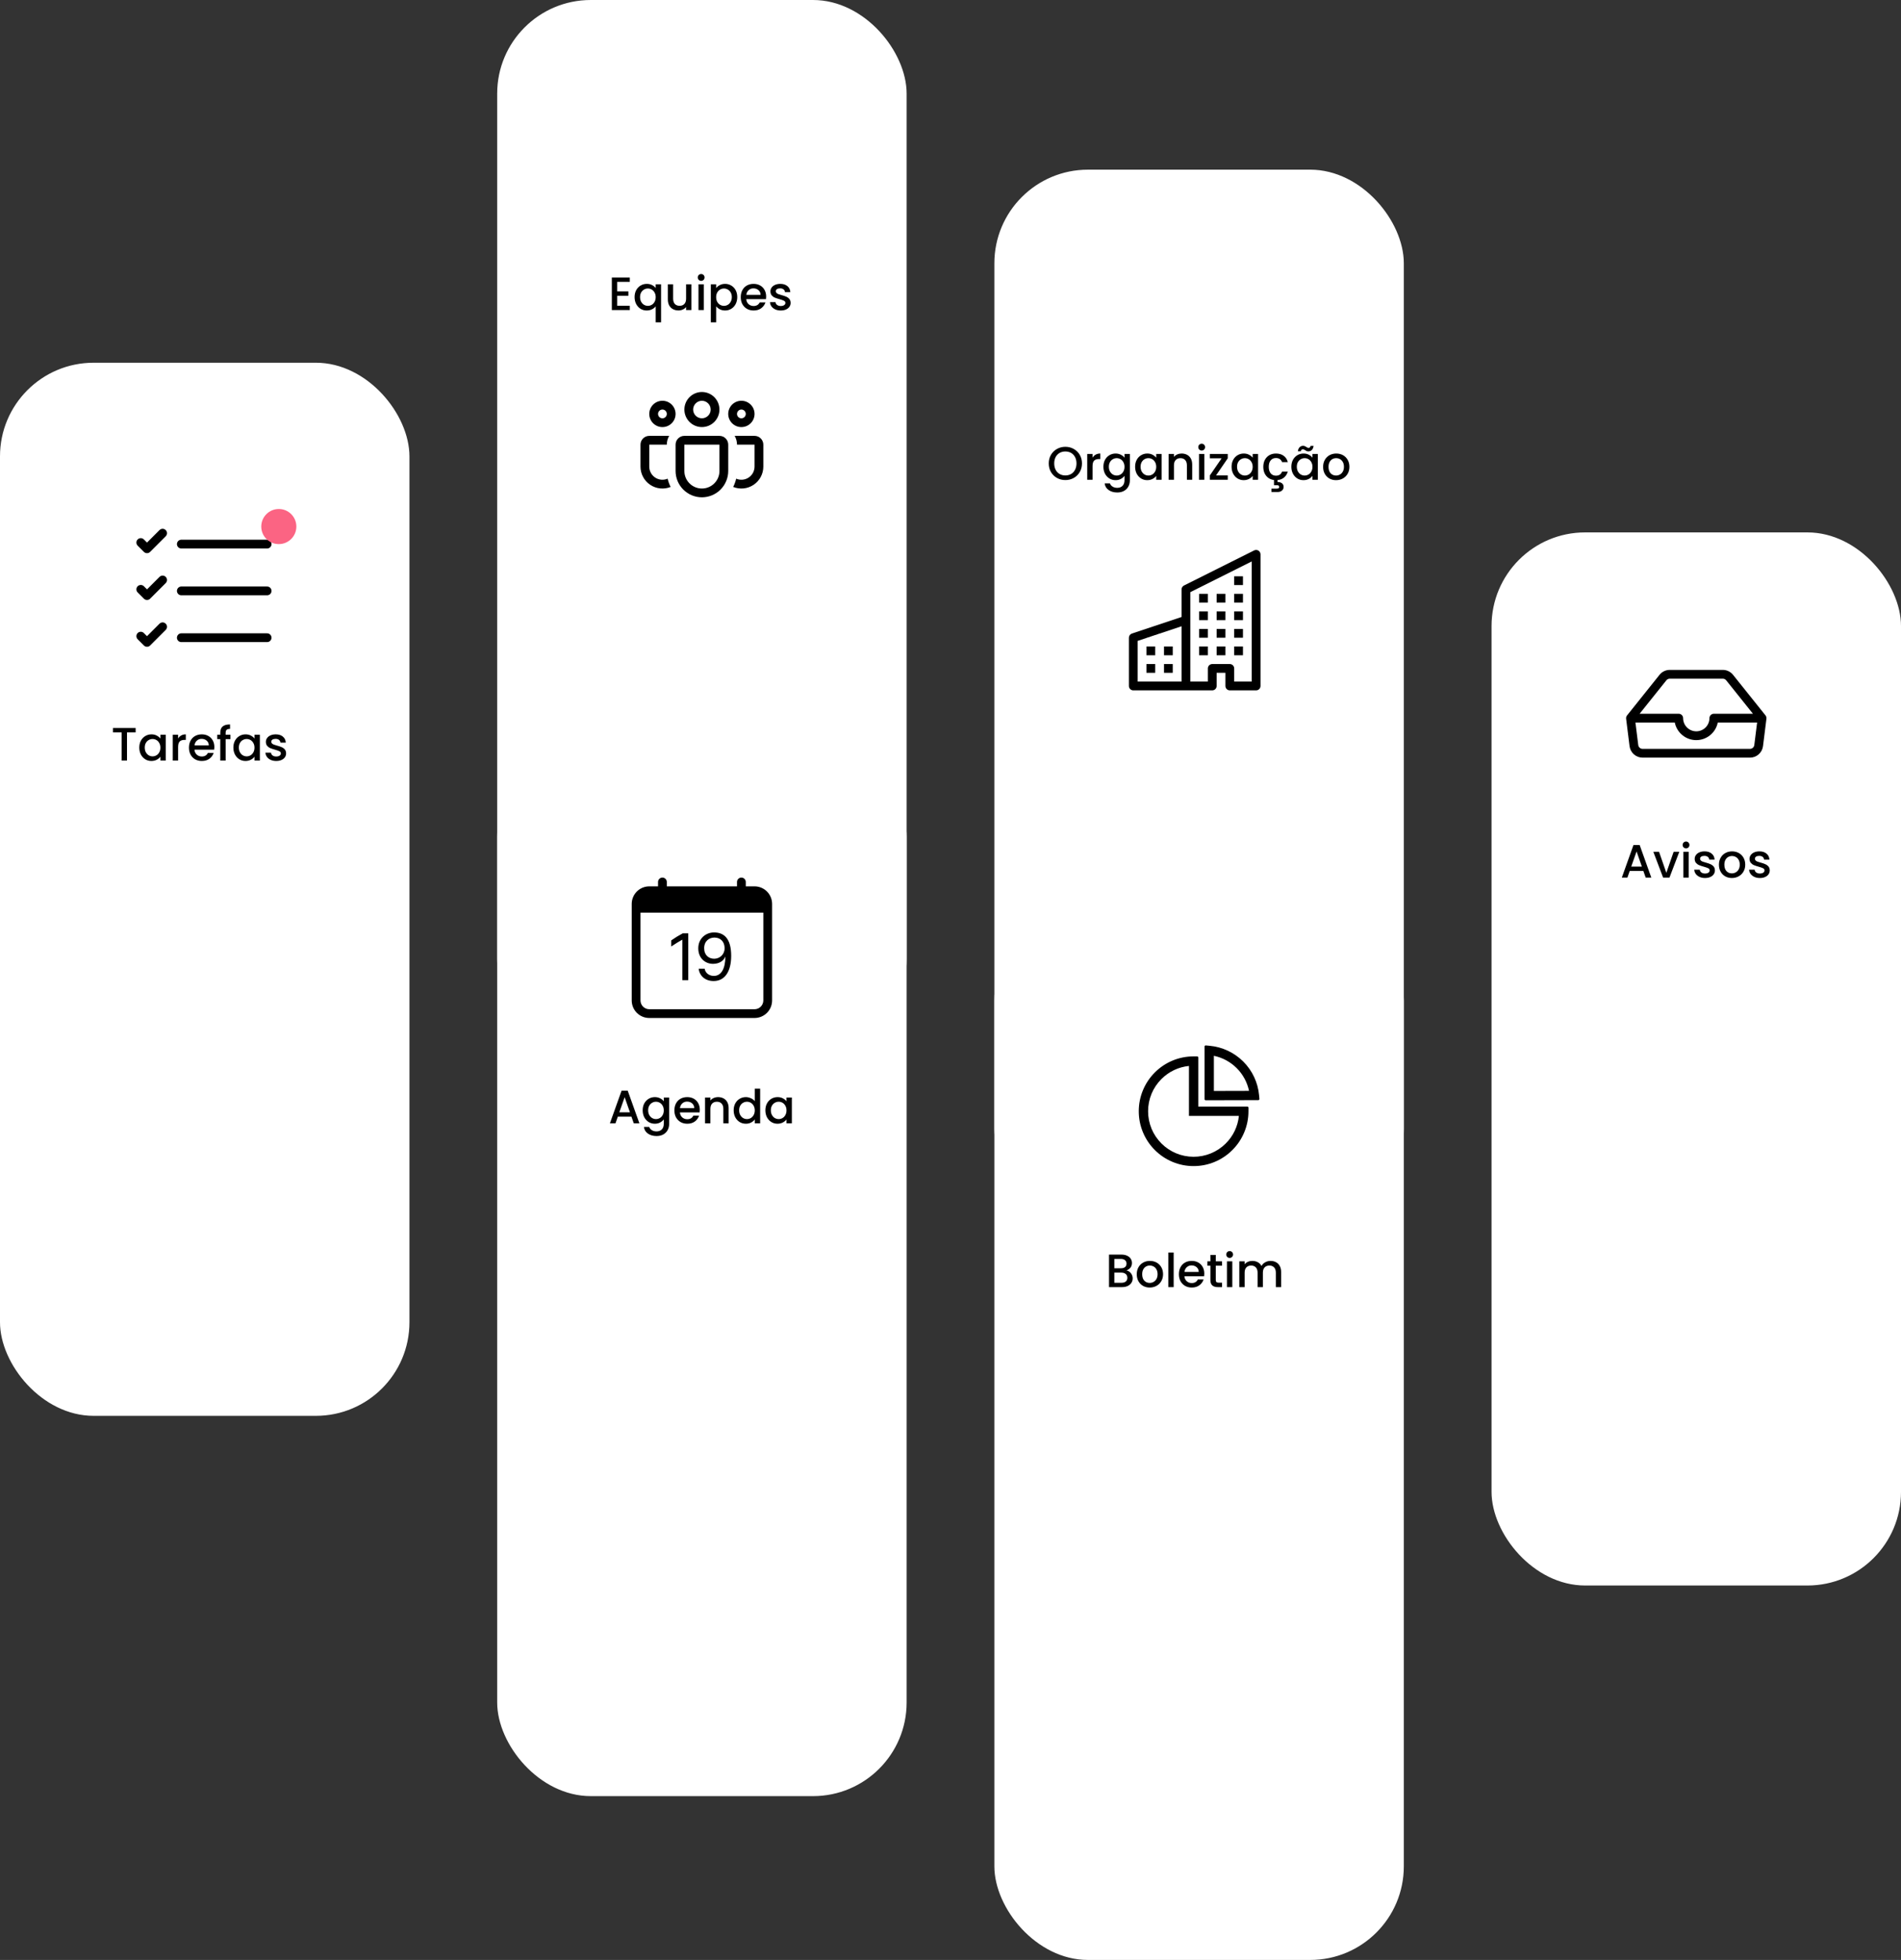 <svg width="325" height="335" viewBox="0 0 325 335" fill="none" xmlns="http://www.w3.org/2000/svg">
<rect x="0" y="0" width="325" height="335" fill="#333333" stroke="none"/>
<g id="Group 1">
<rect id="Rectangle 1" y="62" width="70" height="180" rx="16" fill="white"/>
<rect id="Rectangle 2" x="85" width="70" height="180" rx="16" fill="white"/>
<rect id="Rectangle 3" x="85" y="127" width="70" height="180" rx="16" fill="white"/>
<rect id="Rectangle 4" x="170" y="29" width="70" height="180" rx="16" fill="white"/>
<g id="bi:building">
<g id="Group">
<path id="Vector" fill-rule="evenodd" clip-rule="evenodd" d="M215.144 94.112C215.253 94.18 215.343 94.273 215.405 94.385C215.467 94.497 215.5 94.622 215.5 94.75V117.25C215.5 117.449 215.421 117.64 215.28 117.78C215.14 117.921 214.949 118 214.75 118H210.25C210.051 118 209.86 117.921 209.72 117.78C209.579 117.64 209.5 117.449 209.5 117.25V115H208V117.25C208 117.449 207.921 117.64 207.78 117.78C207.64 117.921 207.449 118 207.25 118H193.75C193.551 118 193.36 117.921 193.22 117.78C193.079 117.64 193 117.449 193 117.25V109C193 108.843 193.05 108.689 193.142 108.562C193.234 108.434 193.364 108.339 193.513 108.289L202 105.46V100.75C202 100.611 202.039 100.474 202.112 100.356C202.185 100.238 202.29 100.142 202.414 100.079L214.414 94.079C214.528 94.022 214.656 93.995 214.784 94.001C214.911 94.007 215.036 94.045 215.144 94.112V94.112ZM202 107.041L194.5 109.54V116.5H202V107.041ZM203.5 116.5H206.5V114.25C206.5 114.051 206.579 113.86 206.72 113.72C206.86 113.579 207.051 113.5 207.25 113.5H210.25C210.449 113.5 210.64 113.579 210.78 113.72C210.921 113.86 211 114.051 211 114.25V116.5H214V95.963L203.5 101.213V116.5Z" fill="black"/>
<path id="Vector_2" d="M196 110.5H197.5V112H196V110.5ZM199 110.5H200.5V112H199V110.5ZM196 113.5H197.5V115H196V113.5ZM199 113.5H200.5V115H199V113.5ZM205 107.5H206.5V109H205V107.5ZM208 107.5H209.5V109H208V107.5ZM205 110.5H206.5V112H205V110.5ZM208 110.5H209.5V112H208V110.5ZM211 107.5H212.5V109H211V107.5ZM211 110.5H212.5V112H211V110.5ZM205 104.5H206.5V106H205V104.5ZM208 104.5H209.5V106H208V104.5ZM211 104.5H212.5V106H211V104.5ZM205 101.5H206.5V103H205V101.5ZM208 101.5H209.5V103H208V101.5ZM211 101.5H212.5V103H211V101.5ZM211 98.5H212.5V100H211V98.5Z" fill="black"/>
</g>
</g>
<rect id="Rectangle 6" x="255" y="91" width="70" height="180" rx="16" fill="white"/>
<g id="bi:inbox">
<path id="Vector_3" d="M285.47 116C285.358 116 285.247 116.026 285.146 116.074C285.044 116.123 284.955 116.194 284.885 116.282L280.31 122H287C287.199 122 287.39 122.079 287.53 122.22C287.671 122.36 287.75 122.551 287.75 122.75C287.75 123.347 287.987 123.919 288.409 124.341C288.831 124.763 289.403 125 290 125C290.597 125 291.169 124.763 291.591 124.341C292.013 123.919 292.25 123.347 292.25 122.75C292.25 122.551 292.329 122.36 292.47 122.22C292.61 122.079 292.801 122 293 122H299.69L295.115 116.282C295.045 116.194 294.956 116.123 294.855 116.074C294.754 116.026 294.643 116 294.53 116H285.47ZM300.401 123.5H293.675C293.503 124.348 293.043 125.11 292.373 125.657C291.704 126.205 290.865 126.504 290 126.504C289.135 126.504 288.297 126.205 287.627 125.657C286.957 125.11 286.497 124.348 286.325 123.5H279.599L280.079 127.343C280.102 127.525 280.19 127.692 280.327 127.813C280.465 127.934 280.642 128 280.825 128H299.176C299.358 128 299.535 127.933 299.672 127.812C299.809 127.691 299.897 127.524 299.92 127.343L300.4 123.5H300.401ZM283.714 115.345C283.925 115.081 284.192 114.868 284.496 114.722C284.801 114.576 285.134 114.5 285.472 114.5H294.529C294.866 114.5 295.2 114.576 295.504 114.722C295.808 114.868 296.076 115.081 296.287 115.345L301.837 122.282C301.899 122.36 301.945 122.45 301.972 122.547C301.999 122.643 302.007 122.744 301.994 122.843L301.409 127.529C301.341 128.073 301.077 128.574 300.665 128.937C300.254 129.3 299.724 129.5 299.176 129.5H280.825C280.276 129.5 279.746 129.3 279.335 128.937C278.924 128.574 278.659 128.073 278.591 127.529L278.006 122.843C277.994 122.744 278.002 122.643 278.029 122.546C278.056 122.45 278.103 122.36 278.165 122.282L283.715 115.345H283.714Z" fill="black"/>
</g>
<rect id="Rectangle 5" x="170" y="155" width="70" height="180" rx="16" fill="white"/>
<path id="Boletim" d="M192.576 217.144C192.875 217.197 193.128 217.355 193.336 217.616C193.544 217.877 193.648 218.173 193.648 218.504C193.648 218.787 193.573 219.043 193.424 219.272C193.28 219.496 193.069 219.675 192.792 219.808C192.515 219.936 192.192 220 191.824 220H189.6V214.44H191.72C192.099 214.44 192.424 214.504 192.696 214.632C192.968 214.76 193.173 214.933 193.312 215.152C193.451 215.365 193.52 215.605 193.52 215.872C193.52 216.192 193.435 216.459 193.264 216.672C193.093 216.885 192.864 217.043 192.576 217.144ZM190.512 216.776H191.64C191.939 216.776 192.171 216.709 192.336 216.576C192.507 216.437 192.592 216.24 192.592 215.984C192.592 215.733 192.507 215.539 192.336 215.4C192.171 215.256 191.939 215.184 191.64 215.184H190.512V216.776ZM191.744 219.256C192.053 219.256 192.296 219.181 192.472 219.032C192.648 218.883 192.736 218.675 192.736 218.408C192.736 218.136 192.643 217.92 192.456 217.76C192.269 217.6 192.021 217.52 191.712 217.52H190.512V219.256H191.744ZM196.551 220.072C196.135 220.072 195.759 219.979 195.423 219.792C195.087 219.6 194.823 219.333 194.631 218.992C194.439 218.645 194.343 218.245 194.343 217.792C194.343 217.344 194.442 216.947 194.639 216.6C194.836 216.253 195.106 215.987 195.447 215.8C195.788 215.613 196.17 215.52 196.591 215.52C197.012 215.52 197.394 215.613 197.735 215.8C198.076 215.987 198.346 216.253 198.543 216.6C198.74 216.947 198.839 217.344 198.839 217.792C198.839 218.24 198.738 218.637 198.535 218.984C198.332 219.331 198.055 219.6 197.703 219.792C197.356 219.979 196.972 220.072 196.551 220.072ZM196.551 219.28C196.786 219.28 197.004 219.224 197.207 219.112C197.415 219 197.583 218.832 197.711 218.608C197.839 218.384 197.903 218.112 197.903 217.792C197.903 217.472 197.842 217.203 197.719 216.984C197.596 216.76 197.434 216.592 197.231 216.48C197.028 216.368 196.81 216.312 196.575 216.312C196.34 216.312 196.122 216.368 195.919 216.48C195.722 216.592 195.564 216.76 195.447 216.984C195.33 217.203 195.271 217.472 195.271 217.792C195.271 218.267 195.391 218.635 195.631 218.896C195.876 219.152 196.183 219.28 196.551 219.28ZM200.653 214.08V220H199.741V214.08H200.653ZM205.89 217.688C205.89 217.853 205.879 218.003 205.858 218.136H202.49C202.517 218.488 202.647 218.771 202.882 218.984C203.117 219.197 203.405 219.304 203.746 219.304C204.237 219.304 204.583 219.099 204.786 218.688H205.77C205.637 219.093 205.394 219.427 205.042 219.688C204.695 219.944 204.263 220.072 203.746 220.072C203.325 220.072 202.946 219.979 202.61 219.792C202.279 219.6 202.018 219.333 201.826 218.992C201.639 218.645 201.546 218.245 201.546 217.792C201.546 217.339 201.637 216.941 201.818 216.6C202.005 216.253 202.263 215.987 202.594 215.8C202.93 215.613 203.314 215.52 203.746 215.52C204.162 215.52 204.533 215.611 204.858 215.792C205.183 215.973 205.437 216.229 205.618 216.56C205.799 216.885 205.89 217.261 205.89 217.688ZM204.938 217.4C204.933 217.064 204.813 216.795 204.578 216.592C204.343 216.389 204.053 216.288 203.706 216.288C203.391 216.288 203.122 216.389 202.898 216.592C202.674 216.789 202.541 217.059 202.498 217.4H204.938ZM207.852 216.336V218.776C207.852 218.941 207.889 219.061 207.964 219.136C208.044 219.205 208.177 219.24 208.364 219.24H208.924V220H208.204C207.793 220 207.478 219.904 207.26 219.712C207.041 219.52 206.932 219.208 206.932 218.776V216.336H206.412V215.592H206.932V214.496H207.852V215.592H208.924V216.336H207.852ZM210.228 215.008C210.063 215.008 209.924 214.952 209.812 214.84C209.7 214.728 209.644 214.589 209.644 214.424C209.644 214.259 209.7 214.12 209.812 214.008C209.924 213.896 210.063 213.84 210.228 213.84C210.388 213.84 210.524 213.896 210.636 214.008C210.748 214.12 210.804 214.259 210.804 214.424C210.804 214.589 210.748 214.728 210.636 214.84C210.524 214.952 210.388 215.008 210.228 215.008ZM210.676 215.592V220H209.764V215.592H210.676ZM217.209 215.52C217.556 215.52 217.865 215.592 218.137 215.736C218.415 215.88 218.631 216.093 218.785 216.376C218.945 216.659 219.025 217 219.025 217.4V220H218.121V217.536C218.121 217.141 218.023 216.84 217.825 216.632C217.628 216.419 217.359 216.312 217.017 216.312C216.676 216.312 216.404 216.419 216.201 216.632C216.004 216.84 215.905 217.141 215.905 217.536V220H215.001V217.536C215.001 217.141 214.903 216.84 214.705 216.632C214.508 216.419 214.239 216.312 213.897 216.312C213.556 216.312 213.284 216.419 213.081 216.632C212.884 216.84 212.785 217.141 212.785 217.536V220H211.873V215.592H212.785V216.096C212.935 215.915 213.124 215.773 213.353 215.672C213.583 215.571 213.828 215.52 214.089 215.52C214.441 215.52 214.756 215.595 215.033 215.744C215.311 215.893 215.524 216.109 215.673 216.392C215.807 216.125 216.015 215.915 216.297 215.76C216.58 215.6 216.884 215.52 217.209 215.52Z" fill="black"/>
<g id="ant-design:pie-chart-outlined">
<path id="Vector_4" d="M213.25 189.141H204.859V180.75C204.859 180.647 204.775 180.562 204.672 180.562H204.063C202.831 180.56 201.612 180.802 200.474 181.273C199.337 181.744 198.304 182.435 197.434 183.307C196.578 184.161 195.896 185.172 195.426 186.286C194.936 187.441 194.685 188.683 194.688 189.937C194.685 191.169 194.927 192.388 195.398 193.526C195.869 194.663 196.56 195.696 197.432 196.566C198.292 197.426 199.295 198.103 200.411 198.574C201.566 199.064 202.808 199.315 204.063 199.312C205.294 199.314 206.513 199.073 207.651 198.602C208.788 198.131 209.821 197.44 210.691 196.568C211.551 195.708 212.228 194.705 212.699 193.589C213.189 192.434 213.44 191.192 213.438 189.937V189.328C213.438 189.225 213.353 189.141 213.25 189.141ZM209.54 195.464C208.814 196.184 207.953 196.754 207.007 197.141C206.061 197.528 205.047 197.724 204.025 197.719C201.96 197.709 200.02 196.901 198.559 195.441C197.09 193.971 196.281 192.016 196.281 189.937C196.281 187.859 197.09 185.904 198.559 184.434C199.839 183.155 201.487 182.374 203.266 182.196V190.734H211.804C211.623 192.523 210.836 194.18 209.54 195.464V195.464ZM215.313 187.837L215.252 187.177C215.052 185.018 214.094 182.981 212.552 181.444C211.008 179.903 208.976 178.95 206.805 178.748L206.141 178.687C206.031 178.678 205.938 178.762 205.938 178.873V187.875C205.938 187.978 206.022 188.062 206.125 188.062L215.125 188.039C215.235 188.039 215.322 187.945 215.313 187.837ZM207.527 186.473V180.459C209.003 180.768 210.358 181.5 211.427 182.564C212.498 183.633 213.231 184.992 213.536 186.457L207.527 186.473Z" fill="black"/>
</g>
<g id="bi:calendar-date" clip-path="url(#clip0_922_1212)">
<g id="Group_2">
<path id="Vector_5" d="M117.668 167.532V159.531H116.718C116.038 159.894 115.381 160.297 114.75 160.74V161.783C115.312 161.397 116.203 160.853 116.637 160.617H116.655V167.532H117.668V167.532ZM119.449 165.575C119.52 166.535 120.341 167.683 122.004 167.683C123.891 167.683 125.004 166.085 125.004 163.377C125.004 160.476 123.833 159.375 122.075 159.375C120.686 159.375 119.379 160.383 119.379 162.089C119.379 163.828 120.615 164.744 121.893 164.744C123.012 164.744 123.738 164.179 123.968 163.558H124.008C124.002 165.532 123.316 166.805 122.05 166.805C121.054 166.805 120.539 166.13 120.476 165.575H119.449V165.575ZM123.879 162.099C123.879 163.143 123.041 163.869 122.103 163.869C121.202 163.869 120.387 163.294 120.387 162.069C120.387 160.834 121.26 160.254 122.139 160.254C123.088 160.254 123.879 160.851 123.879 162.099Z" fill="black"/>
<path id="Vector_6" d="M113.25 150C113.449 150 113.64 150.079 113.78 150.22C113.921 150.36 114 150.551 114 150.75V151.5H126V150.75C126 150.551 126.079 150.36 126.22 150.22C126.36 150.079 126.551 150 126.75 150C126.949 150 127.14 150.079 127.28 150.22C127.421 150.36 127.5 150.551 127.5 150.75V151.5H129C129.796 151.5 130.559 151.816 131.121 152.379C131.684 152.941 132 153.704 132 154.5V171C132 171.796 131.684 172.559 131.121 173.121C130.559 173.684 129.796 174 129 174H111C110.204 174 109.441 173.684 108.879 173.121C108.316 172.559 108 171.796 108 171V154.5C108 153.704 108.316 152.941 108.879 152.379C109.441 151.816 110.204 151.5 111 151.5H112.5V150.75C112.5 150.551 112.579 150.36 112.72 150.22C112.86 150.079 113.051 150 113.25 150V150ZM109.5 156V171C109.5 171.398 109.658 171.779 109.939 172.061C110.221 172.342 110.602 172.5 111 172.5H129C129.398 172.5 129.779 172.342 130.061 172.061C130.342 171.779 130.5 171.398 130.5 171V156H109.5Z" fill="black"/>
</g>
</g>
<g id="fluent:people-team-16-regular">
<path id="Vector_7" d="M117.003 70C117.003 69.205 117.319 68.443 117.881 67.881C118.443 67.319 119.205 67.003 120 67.003C120.795 67.003 121.557 67.319 122.119 67.881C122.681 68.443 122.997 69.205 122.997 70C122.997 70.795 122.681 71.557 122.119 72.119C121.557 72.681 120.795 72.997 120 72.997C119.205 72.997 118.443 72.681 117.881 72.119C117.319 71.557 117.003 70.795 117.003 70V70ZM120 68.503C119.803 68.503 119.609 68.542 119.427 68.617C119.245 68.692 119.08 68.802 118.941 68.942C118.802 69.081 118.692 69.246 118.617 69.427C118.542 69.609 118.503 69.803 118.503 70C118.503 70.197 118.542 70.391 118.617 70.573C118.692 70.755 118.802 70.92 118.941 71.059C119.08 71.198 119.245 71.308 119.427 71.383C119.609 71.458 119.803 71.497 120 71.497C120.397 71.497 120.778 71.339 121.059 71.059C121.339 70.778 121.497 70.397 121.497 70C121.497 69.603 121.339 69.222 121.059 68.942C120.778 68.661 120.397 68.503 120 68.503V68.503ZM124.5 70.75C124.5 70.455 124.558 70.162 124.671 69.889C124.784 69.616 124.95 69.368 125.159 69.159C125.368 68.95 125.616 68.784 125.889 68.671C126.162 68.558 126.455 68.5 126.75 68.5C127.045 68.5 127.338 68.558 127.611 68.671C127.884 68.784 128.132 68.95 128.341 69.159C128.55 69.368 128.716 69.616 128.829 69.889C128.942 70.162 129 70.455 129 70.75C129 71.347 128.763 71.919 128.341 72.341C127.919 72.763 127.347 73 126.75 73C126.153 73 125.581 72.763 125.159 72.341C124.737 71.919 124.5 71.347 124.5 70.75ZM126.75 70C126.551 70 126.36 70.079 126.22 70.22C126.079 70.36 126 70.551 126 70.75C126 70.949 126.079 71.14 126.22 71.28C126.36 71.421 126.551 71.5 126.75 71.5C126.949 71.5 127.14 71.421 127.28 71.28C127.421 71.14 127.5 70.949 127.5 70.75C127.5 70.551 127.421 70.36 127.28 70.22C127.14 70.079 126.949 70 126.75 70ZM113.25 68.5C112.653 68.5 112.081 68.737 111.659 69.159C111.237 69.581 111 70.153 111 70.75C111 71.347 111.237 71.919 111.659 72.341C112.081 72.763 112.653 73 113.25 73C113.847 73 114.419 72.763 114.841 72.341C115.263 71.919 115.5 71.347 115.5 70.75C115.5 70.153 115.263 69.581 114.841 69.159C114.419 68.737 113.847 68.5 113.25 68.5ZM112.5 70.75C112.5 70.551 112.579 70.36 112.72 70.22C112.86 70.079 113.051 70 113.25 70C113.449 70 113.64 70.079 113.78 70.22C113.921 70.36 114 70.551 114 70.75C114 70.949 113.921 71.14 113.78 71.28C113.64 71.421 113.449 71.5 113.25 71.5C113.051 71.5 112.86 71.421 112.72 71.28C112.579 71.14 112.5 70.949 112.5 70.75ZM114.402 74.5C114.138 74.956 113.999 75.473 114 76H111V79.75C111 80.123 111.093 80.49 111.27 80.819C111.447 81.147 111.703 81.426 112.015 81.631C112.326 81.836 112.684 81.96 113.056 81.992C113.428 82.025 113.802 81.964 114.144 81.816C114.255 82.312 114.429 82.786 114.654 83.229C114.085 83.458 113.468 83.545 112.857 83.481C112.247 83.416 111.661 83.203 111.152 82.86C110.643 82.516 110.226 82.053 109.938 81.511C109.65 80.969 109.5 80.364 109.5 79.75V76C109.5 75.602 109.658 75.221 109.939 74.939C110.221 74.658 110.602 74.5 111 74.5H114.402ZM125.346 83.229C125.915 83.458 126.532 83.545 127.143 83.481C127.753 83.416 128.339 83.203 128.848 82.86C129.357 82.516 129.774 82.053 130.062 81.511C130.35 80.969 130.5 80.364 130.5 79.75V76C130.5 75.602 130.342 75.221 130.061 74.939C129.779 74.658 129.398 74.5 129 74.5H125.598C125.853 74.941 126 75.453 126 76H129V79.75C129 80.123 128.907 80.49 128.73 80.819C128.553 81.147 128.297 81.426 127.985 81.631C127.674 81.836 127.316 81.96 126.944 81.992C126.572 82.025 126.198 81.964 125.856 81.816C125.744 82.312 125.571 82.786 125.346 83.229V83.229ZM117 74.499C116.602 74.499 116.221 74.657 115.939 74.938C115.658 75.219 115.5 75.601 115.5 75.999V80.5C115.5 81.694 115.974 82.838 116.818 83.682C117.662 84.526 118.807 85 120 85C121.193 85 122.338 84.526 123.182 83.682C124.026 82.838 124.5 81.694 124.5 80.5V76C124.5 75.602 124.342 75.221 124.061 74.939C123.779 74.658 123.398 74.5 123 74.5H117V74.499ZM117 75.999H123V80.5C123 81.296 122.684 82.059 122.121 82.621C121.559 83.184 120.796 83.5 120 83.5C119.204 83.5 118.441 83.184 117.879 82.621C117.316 82.059 117 81.296 117 80.5V76V75.999Z" fill="black"/>
</g>
<g id="iconoir:task-list">
<path id="Vector_8" d="M31 93H45.667M24.067 92.733L25.134 93.8L27.8 91.133M24.067 100.733L25.134 101.8L27.8 99.133M24.067 108.733L25.134 109.8L27.8 107.133M31 101H45.667M31 109H45.667" stroke="black" stroke-width="1.5" stroke-linecap="round" stroke-linejoin="round"/>
<circle id="Ellipse 1" cx="47.666" cy="90" r="3" fill="#FB6483"/>
</g>
<path id="Tarefas" d="M23.192 124.44V125.184H21.712V130H20.8V125.184H19.312V124.44H23.192ZM23.812 127.776C23.812 127.333 23.902 126.941 24.084 126.6C24.27 126.259 24.521 125.995 24.836 125.808C25.156 125.616 25.508 125.52 25.892 125.52C26.238 125.52 26.54 125.589 26.796 125.728C27.057 125.861 27.265 126.029 27.42 126.232V125.592H28.34V130H27.42V129.344C27.265 129.552 27.054 129.725 26.788 129.864C26.521 130.003 26.217 130.072 25.876 130.072C25.497 130.072 25.15 129.976 24.836 129.784C24.521 129.587 24.27 129.315 24.084 128.968C23.902 128.616 23.812 128.219 23.812 127.776ZM27.42 127.792C27.42 127.488 27.356 127.224 27.228 127C27.105 126.776 26.942 126.605 26.74 126.488C26.537 126.371 26.318 126.312 26.084 126.312C25.849 126.312 25.63 126.371 25.428 126.488C25.225 126.6 25.06 126.768 24.932 126.992C24.809 127.211 24.748 127.472 24.748 127.776C24.748 128.08 24.809 128.347 24.932 128.576C25.06 128.805 25.225 128.981 25.428 129.104C25.636 129.221 25.854 129.28 26.084 129.28C26.318 129.28 26.537 129.221 26.74 129.104C26.942 128.987 27.105 128.816 27.228 128.592C27.356 128.363 27.42 128.096 27.42 127.792ZM30.45 126.232C30.583 126.008 30.759 125.835 30.977 125.712C31.201 125.584 31.465 125.52 31.77 125.52V126.464H31.538C31.18 126.464 30.908 126.555 30.721 126.736C30.54 126.917 30.45 127.232 30.45 127.68V130H29.538V125.592H30.45V126.232ZM36.648 127.688C36.648 127.853 36.637 128.003 36.616 128.136H33.248C33.275 128.488 33.405 128.771 33.64 128.984C33.874 129.197 34.163 129.304 34.504 129.304C34.995 129.304 35.341 129.099 35.544 128.688H36.528C36.395 129.093 36.152 129.427 35.8 129.688C35.453 129.944 35.021 130.072 34.504 130.072C34.083 130.072 33.704 129.979 33.368 129.792C33.037 129.6 32.776 129.333 32.584 128.992C32.397 128.645 32.304 128.245 32.304 127.792C32.304 127.339 32.395 126.941 32.576 126.6C32.763 126.253 33.021 125.987 33.352 125.8C33.688 125.613 34.072 125.52 34.504 125.52C34.92 125.52 35.291 125.611 35.616 125.792C35.941 125.973 36.194 126.229 36.376 126.56C36.557 126.885 36.648 127.261 36.648 127.688ZM35.696 127.4C35.691 127.064 35.571 126.795 35.336 126.592C35.101 126.389 34.81 126.288 34.464 126.288C34.149 126.288 33.88 126.389 33.656 126.592C33.432 126.789 33.298 127.059 33.256 127.4H35.696ZM39.393 126.336H38.577V130H37.657V126.336H37.137V125.592H37.657V125.28C37.657 124.773 37.791 124.405 38.057 124.176C38.329 123.941 38.753 123.824 39.329 123.824V124.584C39.052 124.584 38.857 124.637 38.745 124.744C38.633 124.845 38.577 125.024 38.577 125.28V125.592H39.393V126.336ZM39.898 127.776C39.898 127.333 39.988 126.941 40.17 126.6C40.356 126.259 40.607 125.995 40.922 125.808C41.242 125.616 41.594 125.52 41.978 125.52C42.324 125.52 42.626 125.589 42.882 125.728C43.143 125.861 43.351 126.029 43.506 126.232V125.592H44.426V130H43.506V129.344C43.351 129.552 43.14 129.725 42.874 129.864C42.607 130.003 42.303 130.072 41.962 130.072C41.583 130.072 41.236 129.976 40.922 129.784C40.607 129.587 40.356 129.315 40.17 128.968C39.988 128.616 39.898 128.219 39.898 127.776ZM43.506 127.792C43.506 127.488 43.442 127.224 43.314 127C43.191 126.776 43.028 126.605 42.826 126.488C42.623 126.371 42.404 126.312 42.17 126.312C41.935 126.312 41.716 126.371 41.514 126.488C41.311 126.6 41.146 126.768 41.018 126.992C40.895 127.211 40.834 127.472 40.834 127.776C40.834 128.08 40.895 128.347 41.018 128.576C41.146 128.805 41.311 128.981 41.514 129.104C41.722 129.221 41.94 129.28 42.17 129.28C42.404 129.28 42.623 129.221 42.826 129.104C43.028 128.987 43.191 128.816 43.314 128.592C43.442 128.363 43.506 128.096 43.506 127.792ZM47.223 130.072C46.877 130.072 46.565 130.011 46.287 129.888C46.015 129.76 45.799 129.589 45.639 129.376C45.479 129.157 45.394 128.915 45.383 128.648H46.327C46.343 128.835 46.431 128.992 46.591 129.12C46.757 129.243 46.962 129.304 47.207 129.304C47.463 129.304 47.661 129.256 47.799 129.16C47.943 129.059 48.015 128.931 48.015 128.776C48.015 128.611 47.935 128.488 47.775 128.408C47.621 128.328 47.373 128.24 47.031 128.144C46.701 128.053 46.431 127.965 46.223 127.88C46.015 127.795 45.834 127.664 45.679 127.488C45.53 127.312 45.455 127.08 45.455 126.792C45.455 126.557 45.525 126.344 45.663 126.152C45.802 125.955 45.999 125.8 46.255 125.688C46.517 125.576 46.815 125.52 47.151 125.52C47.653 125.52 48.055 125.648 48.359 125.904C48.669 126.155 48.834 126.499 48.855 126.936H47.943C47.927 126.739 47.847 126.581 47.703 126.464C47.559 126.347 47.365 126.288 47.119 126.288C46.879 126.288 46.695 126.333 46.567 126.424C46.439 126.515 46.375 126.635 46.375 126.784C46.375 126.901 46.418 127 46.503 127.08C46.589 127.16 46.693 127.224 46.815 127.272C46.938 127.315 47.119 127.371 47.359 127.44C47.679 127.525 47.941 127.613 48.143 127.704C48.351 127.789 48.53 127.917 48.679 128.088C48.829 128.259 48.906 128.485 48.911 128.768C48.911 129.019 48.842 129.243 48.703 129.44C48.565 129.637 48.367 129.792 48.111 129.904C47.861 130.016 47.565 130.072 47.223 130.072Z" fill="black"/>
<path id="Agenda" d="M107.952 190.864H105.624L105.224 192H104.272L106.264 186.432H107.32L109.312 192H108.352L107.952 190.864ZM107.696 190.12L106.792 187.536L105.88 190.12H107.696ZM111.954 187.52C112.295 187.52 112.597 187.589 112.858 187.728C113.125 187.861 113.333 188.029 113.482 188.232V187.592H114.402V192.072C114.402 192.477 114.317 192.837 114.146 193.152C113.975 193.472 113.727 193.723 113.402 193.904C113.082 194.085 112.698 194.176 112.25 194.176C111.653 194.176 111.157 194.035 110.762 193.752C110.367 193.475 110.143 193.096 110.09 192.616H110.994C111.063 192.845 111.21 193.029 111.434 193.168C111.663 193.312 111.935 193.384 112.25 193.384C112.618 193.384 112.914 193.272 113.138 193.048C113.367 192.824 113.482 192.499 113.482 192.072V191.336C113.327 191.544 113.117 191.72 112.85 191.864C112.589 192.003 112.29 192.072 111.954 192.072C111.57 192.072 111.218 191.976 110.898 191.784C110.583 191.587 110.333 191.315 110.146 190.968C109.965 190.616 109.874 190.219 109.874 189.776C109.874 189.333 109.965 188.941 110.146 188.6C110.333 188.259 110.583 187.995 110.898 187.808C111.218 187.616 111.57 187.52 111.954 187.52ZM113.482 189.792C113.482 189.488 113.418 189.224 113.29 189C113.167 188.776 113.005 188.605 112.802 188.488C112.599 188.371 112.381 188.312 112.146 188.312C111.911 188.312 111.693 188.371 111.49 188.488C111.287 188.6 111.122 188.768 110.994 188.992C110.871 189.211 110.81 189.472 110.81 189.776C110.81 190.08 110.871 190.347 110.994 190.576C111.122 190.805 111.287 190.981 111.49 191.104C111.698 191.221 111.917 191.28 112.146 191.28C112.381 191.28 112.599 191.221 112.802 191.104C113.005 190.987 113.167 190.816 113.29 190.592C113.418 190.363 113.482 190.096 113.482 189.792ZM119.64 189.688C119.64 189.853 119.629 190.003 119.608 190.136H116.24C116.267 190.488 116.397 190.771 116.632 190.984C116.867 191.197 117.155 191.304 117.496 191.304C117.987 191.304 118.333 191.099 118.536 190.688H119.52C119.387 191.093 119.144 191.427 118.792 191.688C118.445 191.944 118.013 192.072 117.496 192.072C117.075 192.072 116.696 191.979 116.36 191.792C116.029 191.6 115.768 191.333 115.576 190.992C115.389 190.645 115.296 190.245 115.296 189.792C115.296 189.339 115.387 188.941 115.568 188.6C115.755 188.253 116.013 187.987 116.344 187.8C116.68 187.613 117.064 187.52 117.496 187.52C117.912 187.52 118.283 187.611 118.608 187.792C118.933 187.973 119.187 188.229 119.368 188.56C119.549 188.885 119.64 189.261 119.64 189.688ZM118.688 189.4C118.683 189.064 118.563 188.795 118.328 188.592C118.093 188.389 117.803 188.288 117.456 188.288C117.141 188.288 116.872 188.389 116.648 188.592C116.424 188.789 116.291 189.059 116.248 189.4H118.688ZM122.762 187.52C123.108 187.52 123.418 187.592 123.69 187.736C123.967 187.88 124.183 188.093 124.338 188.376C124.492 188.659 124.57 189 124.57 189.4V192H123.666V189.536C123.666 189.141 123.567 188.84 123.37 188.632C123.172 188.419 122.903 188.312 122.562 188.312C122.22 188.312 121.948 188.419 121.746 188.632C121.548 188.84 121.45 189.141 121.45 189.536V192H120.538V187.592H121.45V188.096C121.599 187.915 121.788 187.773 122.018 187.672C122.252 187.571 122.5 187.52 122.762 187.52ZM125.429 189.776C125.429 189.333 125.519 188.941 125.701 188.6C125.887 188.259 126.138 187.995 126.453 187.808C126.773 187.616 127.127 187.52 127.517 187.52C127.805 187.52 128.087 187.584 128.365 187.712C128.647 187.835 128.871 188 129.037 188.208V186.08H129.957V192H129.037V191.336C128.887 191.549 128.679 191.725 128.413 191.864C128.151 192.003 127.85 192.072 127.509 192.072C127.125 192.072 126.773 191.976 126.453 191.784C126.138 191.587 125.887 191.315 125.701 190.968C125.519 190.616 125.429 190.219 125.429 189.776ZM129.037 189.792C129.037 189.488 128.973 189.224 128.845 189C128.722 188.776 128.559 188.605 128.357 188.488C128.154 188.371 127.935 188.312 127.701 188.312C127.466 188.312 127.247 188.371 127.045 188.488C126.842 188.6 126.677 188.768 126.549 188.992C126.426 189.211 126.365 189.472 126.365 189.776C126.365 190.08 126.426 190.347 126.549 190.576C126.677 190.805 126.842 190.981 127.045 191.104C127.253 191.221 127.471 191.28 127.701 191.28C127.935 191.28 128.154 191.221 128.357 191.104C128.559 190.987 128.722 190.816 128.845 190.592C128.973 190.363 129.037 190.096 129.037 189.792ZM130.851 189.776C130.851 189.333 130.941 188.941 131.123 188.6C131.309 188.259 131.56 187.995 131.875 187.808C132.195 187.616 132.547 187.52 132.931 187.52C133.277 187.52 133.579 187.589 133.835 187.728C134.096 187.861 134.304 188.029 134.459 188.232V187.592H135.379V192H134.459V191.344C134.304 191.552 134.093 191.725 133.827 191.864C133.56 192.003 133.256 192.072 132.915 192.072C132.536 192.072 132.189 191.976 131.875 191.784C131.56 191.587 131.309 191.315 131.123 190.968C130.941 190.616 130.851 190.219 130.851 189.776ZM134.459 189.792C134.459 189.488 134.395 189.224 134.267 189C134.144 188.776 133.981 188.605 133.779 188.488C133.576 188.371 133.357 188.312 133.123 188.312C132.888 188.312 132.669 188.371 132.467 188.488C132.264 188.6 132.099 188.768 131.971 188.992C131.848 189.211 131.787 189.472 131.787 189.776C131.787 190.08 131.848 190.347 131.971 190.576C132.099 190.805 132.264 190.981 132.467 191.104C132.675 191.221 132.893 191.28 133.123 191.28C133.357 191.28 133.576 191.221 133.779 191.104C133.981 190.987 134.144 190.816 134.267 190.592C134.395 190.363 134.459 190.096 134.459 189.792Z" fill="black"/>
<path id="Avisos" d="M280.952 148.864H278.624L278.224 150H277.272L279.264 144.432H280.32L282.312 150H281.352L280.952 148.864ZM280.696 148.12L279.792 145.536L278.88 148.12H280.696ZM284.882 149.184L286.13 145.592H287.098L285.418 150H284.33L282.658 145.592H283.634L284.882 149.184ZM288.252 145.008C288.086 145.008 287.948 144.952 287.836 144.84C287.724 144.728 287.668 144.589 287.668 144.424C287.668 144.259 287.724 144.12 287.836 144.008C287.948 143.896 288.086 143.84 288.252 143.84C288.412 143.84 288.548 143.896 288.66 144.008C288.772 144.12 288.828 144.259 288.828 144.424C288.828 144.589 288.772 144.728 288.66 144.84C288.548 144.952 288.412 145.008 288.252 145.008ZM288.7 145.592V150H287.788V145.592H288.7ZM291.497 150.072C291.15 150.072 290.838 150.011 290.561 149.888C290.289 149.76 290.073 149.589 289.913 149.376C289.753 149.157 289.668 148.915 289.657 148.648H290.601C290.617 148.835 290.705 148.992 290.865 149.12C291.03 149.243 291.236 149.304 291.481 149.304C291.737 149.304 291.934 149.256 292.073 149.16C292.217 149.059 292.289 148.931 292.289 148.776C292.289 148.611 292.209 148.488 292.049 148.408C291.894 148.328 291.646 148.24 291.305 148.144C290.974 148.053 290.705 147.965 290.497 147.88C290.289 147.795 290.108 147.664 289.953 147.488C289.804 147.312 289.729 147.08 289.729 146.792C289.729 146.557 289.798 146.344 289.937 146.152C290.076 145.955 290.273 145.8 290.529 145.688C290.79 145.576 291.089 145.52 291.425 145.52C291.926 145.52 292.329 145.648 292.633 145.904C292.942 146.155 293.108 146.499 293.129 146.936H292.217C292.201 146.739 292.121 146.581 291.977 146.464C291.833 146.347 291.638 146.288 291.393 146.288C291.153 146.288 290.969 146.333 290.841 146.424C290.713 146.515 290.649 146.635 290.649 146.784C290.649 146.901 290.692 147 290.777 147.08C290.862 147.16 290.966 147.224 291.089 147.272C291.212 147.315 291.393 147.371 291.633 147.44C291.953 147.525 292.214 147.613 292.417 147.704C292.625 147.789 292.804 147.917 292.953 148.088C293.102 148.259 293.18 148.485 293.185 148.768C293.185 149.019 293.116 149.243 292.977 149.44C292.838 149.637 292.641 149.792 292.385 149.904C292.134 150.016 291.838 150.072 291.497 150.072ZM296.082 150.072C295.666 150.072 295.29 149.979 294.954 149.792C294.618 149.6 294.354 149.333 294.162 148.992C293.97 148.645 293.874 148.245 293.874 147.792C293.874 147.344 293.973 146.947 294.17 146.6C294.368 146.253 294.637 145.987 294.978 145.8C295.32 145.613 295.701 145.52 296.122 145.52C296.544 145.52 296.925 145.613 297.266 145.8C297.608 145.987 297.877 146.253 298.074 146.6C298.272 146.947 298.37 147.344 298.37 147.792C298.37 148.24 298.269 148.637 298.066 148.984C297.864 149.331 297.586 149.6 297.234 149.792C296.888 149.979 296.504 150.072 296.082 150.072ZM296.082 149.28C296.317 149.28 296.536 149.224 296.738 149.112C296.946 149 297.114 148.832 297.242 148.608C297.37 148.384 297.434 148.112 297.434 147.792C297.434 147.472 297.373 147.203 297.25 146.984C297.128 146.76 296.965 146.592 296.762 146.48C296.56 146.368 296.341 146.312 296.106 146.312C295.872 146.312 295.653 146.368 295.45 146.48C295.253 146.592 295.096 146.76 294.978 146.984C294.861 147.203 294.802 147.472 294.802 147.792C294.802 148.267 294.922 148.635 295.162 148.896C295.408 149.152 295.714 149.28 296.082 149.28ZM300.872 150.072C300.525 150.072 300.213 150.011 299.936 149.888C299.664 149.76 299.448 149.589 299.288 149.376C299.128 149.157 299.043 148.915 299.032 148.648H299.976C299.992 148.835 300.08 148.992 300.24 149.12C300.405 149.243 300.611 149.304 300.856 149.304C301.112 149.304 301.309 149.256 301.448 149.16C301.592 149.059 301.664 148.931 301.664 148.776C301.664 148.611 301.584 148.488 301.424 148.408C301.269 148.328 301.021 148.24 300.68 148.144C300.349 148.053 300.08 147.965 299.872 147.88C299.664 147.795 299.483 147.664 299.328 147.488C299.179 147.312 299.104 147.08 299.104 146.792C299.104 146.557 299.173 146.344 299.312 146.152C299.451 145.955 299.648 145.8 299.904 145.688C300.165 145.576 300.464 145.52 300.8 145.52C301.301 145.52 301.704 145.648 302.008 145.904C302.317 146.155 302.483 146.499 302.504 146.936H301.592C301.576 146.739 301.496 146.581 301.352 146.464C301.208 146.347 301.013 146.288 300.768 146.288C300.528 146.288 300.344 146.333 300.216 146.424C300.088 146.515 300.024 146.635 300.024 146.784C300.024 146.901 300.067 147 300.152 147.08C300.237 147.16 300.341 147.224 300.464 147.272C300.587 147.315 300.768 147.371 301.008 147.44C301.328 147.525 301.589 147.613 301.792 147.704C302 147.789 302.179 147.917 302.328 148.088C302.477 148.259 302.555 148.485 302.56 148.768C302.56 149.019 302.491 149.243 302.352 149.44C302.213 149.637 302.016 149.792 301.76 149.904C301.509 150.016 301.213 150.072 300.872 150.072Z" fill="black"/>
<path id="Equipes" d="M105.512 48.176V49.808H107.432V50.552H105.512V52.256H107.672V53H104.6V47.432H107.672V48.176H105.512ZM108.491 50.776C108.491 50.333 108.582 49.941 108.763 49.6C108.95 49.259 109.201 48.995 109.515 48.808C109.835 48.616 110.19 48.52 110.579 48.52C110.921 48.52 111.222 48.589 111.483 48.728C111.75 48.867 111.955 49.035 112.099 49.232V48.592H113.019V55.096H112.099V52.36C111.955 52.557 111.747 52.725 111.475 52.864C111.203 53.003 110.894 53.072 110.547 53.072C110.169 53.072 109.822 52.976 109.507 52.784C109.198 52.587 108.95 52.315 108.763 51.968C108.582 51.616 108.491 51.219 108.491 50.776ZM112.099 50.792C112.099 50.488 112.035 50.224 111.907 50C111.785 49.776 111.622 49.605 111.419 49.488C111.217 49.371 110.998 49.312 110.763 49.312C110.529 49.312 110.31 49.371 110.107 49.488C109.905 49.6 109.739 49.768 109.611 49.992C109.489 50.211 109.427 50.472 109.427 50.776C109.427 51.08 109.489 51.347 109.611 51.576C109.739 51.805 109.905 51.981 110.107 52.104C110.315 52.221 110.534 52.28 110.763 52.28C110.998 52.28 111.217 52.221 111.419 52.104C111.622 51.987 111.785 51.816 111.907 51.592C112.035 51.363 112.099 51.096 112.099 50.792ZM118.209 48.592V53H117.297V52.48C117.153 52.661 116.964 52.805 116.729 52.912C116.5 53.013 116.255 53.064 115.993 53.064C115.647 53.064 115.335 52.992 115.057 52.848C114.785 52.704 114.569 52.491 114.409 52.208C114.255 51.925 114.177 51.584 114.177 51.184V48.592H115.081V51.048C115.081 51.443 115.18 51.747 115.377 51.96C115.575 52.168 115.844 52.272 116.185 52.272C116.527 52.272 116.796 52.168 116.993 51.96C117.196 51.747 117.297 51.443 117.297 51.048V48.592H118.209ZM119.877 48.008C119.711 48.008 119.573 47.952 119.461 47.84C119.349 47.728 119.293 47.589 119.293 47.424C119.293 47.259 119.349 47.12 119.461 47.008C119.573 46.896 119.711 46.84 119.877 46.84C120.037 46.84 120.173 46.896 120.285 47.008C120.397 47.12 120.453 47.259 120.453 47.424C120.453 47.589 120.397 47.728 120.285 47.84C120.173 47.952 120.037 48.008 119.877 48.008ZM120.325 48.592V53H119.413V48.592H120.325ZM122.434 49.24C122.589 49.037 122.799 48.867 123.066 48.728C123.333 48.589 123.634 48.52 123.97 48.52C124.354 48.52 124.703 48.616 125.018 48.808C125.338 48.995 125.589 49.259 125.77 49.6C125.951 49.941 126.042 50.333 126.042 50.776C126.042 51.219 125.951 51.616 125.77 51.968C125.589 52.315 125.338 52.587 125.018 52.784C124.703 52.976 124.354 53.072 123.97 53.072C123.634 53.072 123.335 53.005 123.074 52.872C122.813 52.733 122.599 52.563 122.434 52.36V55.096H121.522V48.592H122.434V49.24ZM125.114 50.776C125.114 50.472 125.05 50.211 124.922 49.992C124.799 49.768 124.634 49.6 124.426 49.488C124.223 49.371 124.005 49.312 123.77 49.312C123.541 49.312 123.322 49.371 123.114 49.488C122.911 49.605 122.746 49.776 122.618 50C122.495 50.224 122.434 50.488 122.434 50.792C122.434 51.096 122.495 51.363 122.618 51.592C122.746 51.816 122.911 51.987 123.114 52.104C123.322 52.221 123.541 52.28 123.77 52.28C124.005 52.28 124.223 52.221 124.426 52.104C124.634 51.981 124.799 51.805 124.922 51.576C125.05 51.347 125.114 51.08 125.114 50.776ZM130.984 50.688C130.984 50.853 130.973 51.003 130.952 51.136H127.584C127.61 51.488 127.741 51.771 127.976 51.984C128.21 52.197 128.498 52.304 128.84 52.304C129.33 52.304 129.677 52.099 129.88 51.688H130.864C130.73 52.093 130.488 52.427 130.136 52.688C129.789 52.944 129.357 53.072 128.84 53.072C128.418 53.072 128.04 52.979 127.704 52.792C127.373 52.6 127.112 52.333 126.92 51.992C126.733 51.645 126.64 51.245 126.64 50.792C126.64 50.339 126.73 49.941 126.912 49.6C127.098 49.253 127.357 48.987 127.688 48.8C128.024 48.613 128.408 48.52 128.84 48.52C129.256 48.52 129.626 48.611 129.952 48.792C130.277 48.973 130.53 49.229 130.712 49.56C130.893 49.885 130.984 50.261 130.984 50.688ZM130.032 50.4C130.026 50.064 129.906 49.795 129.672 49.592C129.437 49.389 129.146 49.288 128.8 49.288C128.485 49.288 128.216 49.389 127.992 49.592C127.768 49.789 127.634 50.059 127.592 50.4H130.032ZM133.481 53.072C133.135 53.072 132.823 53.011 132.545 52.888C132.273 52.76 132.057 52.589 131.897 52.376C131.737 52.157 131.652 51.915 131.641 51.648H132.585C132.601 51.835 132.689 51.992 132.849 52.12C133.015 52.243 133.22 52.304 133.465 52.304C133.721 52.304 133.919 52.256 134.057 52.16C134.201 52.059 134.273 51.931 134.273 51.776C134.273 51.611 134.193 51.488 134.033 51.408C133.879 51.328 133.631 51.24 133.289 51.144C132.959 51.053 132.689 50.965 132.481 50.88C132.273 50.795 132.092 50.664 131.937 50.488C131.788 50.312 131.713 50.08 131.713 49.792C131.713 49.557 131.783 49.344 131.921 49.152C132.06 48.955 132.257 48.8 132.513 48.688C132.775 48.576 133.073 48.52 133.409 48.52C133.911 48.52 134.313 48.648 134.617 48.904C134.927 49.155 135.092 49.499 135.113 49.936H134.201C134.185 49.739 134.105 49.581 133.961 49.464C133.817 49.347 133.623 49.288 133.377 49.288C133.137 49.288 132.953 49.333 132.825 49.424C132.697 49.515 132.633 49.635 132.633 49.784C132.633 49.901 132.676 50 132.761 50.08C132.847 50.16 132.951 50.224 133.073 50.272C133.196 50.315 133.377 50.371 133.617 50.44C133.937 50.525 134.199 50.613 134.401 50.704C134.609 50.789 134.788 50.917 134.937 51.088C135.087 51.259 135.164 51.485 135.169 51.768C135.169 52.019 135.1 52.243 134.961 52.44C134.823 52.637 134.625 52.792 134.369 52.904C134.119 53.016 133.823 53.072 133.481 53.072Z" fill="black"/>
<path id="Organiza&#195;&#167;&#195;&#163;o" d="M182.136 82.056C181.619 82.056 181.141 81.936 180.704 81.696C180.272 81.451 179.928 81.112 179.672 80.68C179.421 80.243 179.296 79.752 179.296 79.208C179.296 78.664 179.421 78.176 179.672 77.744C179.928 77.312 180.272 76.976 180.704 76.736C181.141 76.491 181.619 76.368 182.136 76.368C182.659 76.368 183.136 76.491 183.568 76.736C184.005 76.976 184.349 77.312 184.6 77.744C184.851 78.176 184.976 78.664 184.976 79.208C184.976 79.752 184.851 80.243 184.6 80.68C184.349 81.112 184.005 81.451 183.568 81.696C183.136 81.936 182.659 82.056 182.136 82.056ZM182.136 81.264C182.504 81.264 182.832 81.181 183.12 81.016C183.408 80.845 183.632 80.605 183.792 80.296C183.957 79.981 184.04 79.619 184.04 79.208C184.04 78.797 183.957 78.437 183.792 78.128C183.632 77.819 183.408 77.581 183.12 77.416C182.832 77.251 182.504 77.168 182.136 77.168C181.768 77.168 181.44 77.251 181.152 77.416C180.864 77.581 180.637 77.819 180.472 78.128C180.312 78.437 180.232 78.797 180.232 79.208C180.232 79.619 180.312 79.981 180.472 80.296C180.637 80.605 180.864 80.845 181.152 81.016C181.44 81.181 181.768 81.264 182.136 81.264ZM186.785 78.232C186.919 78.008 187.095 77.835 187.313 77.712C187.537 77.584 187.801 77.52 188.105 77.52V78.464H187.873C187.516 78.464 187.244 78.555 187.057 78.736C186.876 78.917 186.785 79.232 186.785 79.68V82H185.873V77.592H186.785V78.232ZM190.72 77.52C191.061 77.52 191.362 77.589 191.624 77.728C191.89 77.861 192.098 78.029 192.248 78.232V77.592H193.168V82.072C193.168 82.477 193.082 82.837 192.912 83.152C192.741 83.472 192.493 83.723 192.168 83.904C191.848 84.085 191.464 84.176 191.016 84.176C190.418 84.176 189.922 84.035 189.528 83.752C189.133 83.475 188.909 83.096 188.856 82.616H189.76C189.829 82.845 189.976 83.029 190.2 83.168C190.429 83.312 190.701 83.384 191.016 83.384C191.384 83.384 191.68 83.272 191.904 83.048C192.133 82.824 192.248 82.499 192.248 82.072V81.336C192.093 81.544 191.882 81.72 191.616 81.864C191.354 82.003 191.056 82.072 190.72 82.072C190.336 82.072 189.984 81.976 189.664 81.784C189.349 81.587 189.098 81.315 188.912 80.968C188.73 80.616 188.64 80.219 188.64 79.776C188.64 79.333 188.73 78.941 188.912 78.6C189.098 78.259 189.349 77.995 189.664 77.808C189.984 77.616 190.336 77.52 190.72 77.52ZM192.248 79.792C192.248 79.488 192.184 79.224 192.056 79C191.933 78.776 191.77 78.605 191.568 78.488C191.365 78.371 191.146 78.312 190.912 78.312C190.677 78.312 190.458 78.371 190.256 78.488C190.053 78.6 189.888 78.768 189.76 78.992C189.637 79.211 189.576 79.472 189.576 79.776C189.576 80.08 189.637 80.347 189.76 80.576C189.888 80.805 190.053 80.981 190.256 81.104C190.464 81.221 190.682 81.28 190.912 81.28C191.146 81.28 191.365 81.221 191.568 81.104C191.77 80.987 191.933 80.816 192.056 80.592C192.184 80.363 192.248 80.096 192.248 79.792ZM194.062 79.776C194.062 79.333 194.152 78.941 194.334 78.6C194.52 78.259 194.771 77.995 195.086 77.808C195.406 77.616 195.758 77.52 196.142 77.52C196.488 77.52 196.79 77.589 197.046 77.728C197.307 77.861 197.515 78.029 197.67 78.232V77.592H198.59V82H197.67V81.344C197.515 81.552 197.304 81.725 197.038 81.864C196.771 82.003 196.467 82.072 196.126 82.072C195.747 82.072 195.4 81.976 195.086 81.784C194.771 81.587 194.52 81.315 194.334 80.968C194.152 80.616 194.062 80.219 194.062 79.776ZM197.67 79.792C197.67 79.488 197.606 79.224 197.478 79C197.355 78.776 197.192 78.605 196.99 78.488C196.787 78.371 196.568 78.312 196.334 78.312C196.099 78.312 195.88 78.371 195.678 78.488C195.475 78.6 195.31 78.768 195.182 78.992C195.059 79.211 194.998 79.472 194.998 79.776C194.998 80.08 195.059 80.347 195.182 80.576C195.31 80.805 195.475 80.981 195.678 81.104C195.886 81.221 196.104 81.28 196.334 81.28C196.568 81.28 196.787 81.221 196.99 81.104C197.192 80.987 197.355 80.816 197.478 80.592C197.606 80.363 197.67 80.096 197.67 79.792ZM202.012 77.52C202.358 77.52 202.668 77.592 202.94 77.736C203.217 77.88 203.433 78.093 203.588 78.376C203.742 78.659 203.82 79 203.82 79.4V82H202.916V79.536C202.916 79.141 202.817 78.84 202.62 78.632C202.422 78.419 202.153 78.312 201.812 78.312C201.47 78.312 201.198 78.419 200.996 78.632C200.798 78.84 200.7 79.141 200.7 79.536V82H199.788V77.592H200.7V78.096C200.849 77.915 201.038 77.773 201.268 77.672C201.502 77.571 201.75 77.52 202.012 77.52ZM205.447 77.008C205.281 77.008 205.143 76.952 205.031 76.84C204.919 76.728 204.863 76.589 204.863 76.424C204.863 76.259 204.919 76.12 205.031 76.008C205.143 75.896 205.281 75.84 205.447 75.84C205.607 75.84 205.743 75.896 205.855 76.008C205.967 76.12 206.023 76.259 206.023 76.424C206.023 76.589 205.967 76.728 205.855 76.84C205.743 76.952 205.607 77.008 205.447 77.008ZM205.895 77.592V82H204.983V77.592H205.895ZM207.9 81.256H209.9V82H206.844V81.256L208.852 78.336H206.844V77.592H209.9V78.336L207.9 81.256ZM210.554 79.776C210.554 79.333 210.644 78.941 210.826 78.6C211.012 78.259 211.263 77.995 211.578 77.808C211.898 77.616 212.25 77.52 212.634 77.52C212.98 77.52 213.282 77.589 213.538 77.728C213.799 77.861 214.007 78.029 214.162 78.232V77.592H215.082V82H214.162V81.344C214.007 81.552 213.796 81.725 213.53 81.864C213.263 82.003 212.959 82.072 212.618 82.072C212.239 82.072 211.892 81.976 211.578 81.784C211.263 81.587 211.012 81.315 210.826 80.968C210.644 80.616 210.554 80.219 210.554 79.776ZM214.162 79.792C214.162 79.488 214.098 79.224 213.97 79C213.847 78.776 213.684 78.605 213.482 78.488C213.279 78.371 213.06 78.312 212.826 78.312C212.591 78.312 212.372 78.371 212.17 78.488C211.967 78.6 211.802 78.768 211.674 78.992C211.551 79.211 211.49 79.472 211.49 79.776C211.49 80.08 211.551 80.347 211.674 80.576C211.802 80.805 211.967 80.981 212.17 81.104C212.378 81.221 212.596 81.28 212.826 81.28C213.06 81.28 213.279 81.221 213.482 81.104C213.684 80.987 213.847 80.816 213.97 80.592C214.098 80.363 214.162 80.096 214.162 79.792ZM218.136 81.304C218.664 81.304 219.013 81.072 219.184 80.608H220.168C220.05 81.013 219.84 81.347 219.536 81.608C219.237 81.864 218.861 82.013 218.408 82.056V82.384C218.717 82.384 218.968 82.456 219.16 82.6C219.352 82.749 219.448 82.957 219.448 83.224C219.448 83.491 219.352 83.701 219.16 83.856C218.968 84.016 218.725 84.096 218.432 84.096H217.376V83.52H218.248C218.397 83.52 218.509 83.499 218.584 83.456C218.658 83.413 218.696 83.336 218.696 83.224C218.696 83.112 218.658 83.035 218.584 82.992C218.509 82.949 218.397 82.928 218.248 82.928H217.808V82.048C217.445 82.005 217.125 81.885 216.848 81.688C216.57 81.485 216.354 81.224 216.2 80.904C216.05 80.579 215.976 80.208 215.976 79.792C215.976 79.339 216.066 78.941 216.248 78.6C216.434 78.253 216.69 77.987 217.016 77.8C217.341 77.613 217.714 77.52 218.136 77.52C218.669 77.52 219.109 77.648 219.456 77.904C219.808 78.155 220.045 78.515 220.168 78.984H219.184C219.104 78.765 218.976 78.595 218.8 78.472C218.624 78.349 218.402 78.288 218.136 78.288C217.762 78.288 217.464 78.421 217.24 78.688C217.021 78.949 216.912 79.317 216.912 79.792C216.912 80.267 217.021 80.637 217.24 80.904C217.464 81.171 217.762 81.304 218.136 81.304ZM220.773 79.776C220.773 79.333 220.863 78.941 221.045 78.6C221.231 78.259 221.482 77.995 221.797 77.808C222.117 77.616 222.469 77.52 222.853 77.52C223.199 77.52 223.501 77.589 223.757 77.728C224.018 77.861 224.226 78.029 224.381 78.232V77.592H225.301V82H224.381V81.344C224.226 81.552 224.015 81.725 223.749 81.864C223.482 82.003 223.178 82.072 222.837 82.072C222.458 82.072 222.111 81.976 221.797 81.784C221.482 81.587 221.231 81.315 221.045 80.968C220.863 80.616 220.773 80.219 220.773 79.776ZM224.381 79.792C224.381 79.488 224.317 79.224 224.189 79C224.066 78.776 223.903 78.605 223.701 78.488C223.498 78.371 223.279 78.312 223.045 78.312C222.81 78.312 222.591 78.371 222.389 78.488C222.186 78.6 222.021 78.768 221.893 78.992C221.77 79.211 221.709 79.472 221.709 79.776C221.709 80.08 221.77 80.347 221.893 80.576C222.021 80.805 222.186 80.981 222.389 81.104C222.597 81.221 222.815 81.28 223.045 81.28C223.279 81.28 223.498 81.221 223.701 81.104C223.903 80.987 224.066 80.816 224.189 80.592C224.317 80.363 224.381 80.096 224.381 79.792ZM221.885 77.136C221.927 76.827 222.029 76.595 222.189 76.44C222.349 76.28 222.549 76.2 222.789 76.2C222.89 76.2 222.978 76.216 223.053 76.248C223.127 76.28 223.218 76.328 223.325 76.392C223.405 76.445 223.471 76.485 223.525 76.512C223.583 76.539 223.647 76.552 223.717 76.552C223.807 76.552 223.882 76.525 223.941 76.472C224.005 76.413 224.045 76.328 224.061 76.216H224.573C224.53 76.525 224.429 76.76 224.269 76.92C224.109 77.075 223.909 77.152 223.669 77.152C223.567 77.152 223.477 77.136 223.397 77.104C223.317 77.067 223.229 77.016 223.133 76.952C223.037 76.893 222.962 76.853 222.909 76.832C222.861 76.805 222.805 76.792 222.741 76.792C222.65 76.792 222.573 76.821 222.509 76.88C222.45 76.939 222.413 77.024 222.397 77.136H221.885ZM228.41 82.072C227.994 82.072 227.618 81.979 227.282 81.792C226.946 81.6 226.682 81.333 226.49 80.992C226.298 80.645 226.202 80.245 226.202 79.792C226.202 79.344 226.301 78.947 226.498 78.6C226.696 78.253 226.965 77.987 227.306 77.8C227.648 77.613 228.029 77.52 228.45 77.52C228.872 77.52 229.253 77.613 229.594 77.8C229.936 77.987 230.205 78.253 230.402 78.6C230.6 78.947 230.698 79.344 230.698 79.792C230.698 80.24 230.597 80.637 230.394 80.984C230.192 81.331 229.914 81.6 229.562 81.792C229.216 81.979 228.832 82.072 228.41 82.072ZM228.41 81.28C228.645 81.28 228.864 81.224 229.066 81.112C229.274 81 229.442 80.832 229.57 80.608C229.698 80.384 229.762 80.112 229.762 79.792C229.762 79.472 229.701 79.203 229.578 78.984C229.456 78.76 229.293 78.592 229.09 78.48C228.888 78.368 228.669 78.312 228.434 78.312C228.2 78.312 227.981 78.368 227.778 78.48C227.581 78.592 227.424 78.76 227.306 78.984C227.189 79.203 227.13 79.472 227.13 79.792C227.13 80.267 227.25 80.635 227.49 80.896C227.736 81.152 228.042 81.28 228.41 81.28Z" fill="black"/>
</g>
<defs>
<clipPath id="clip0_922_1212">
<rect width="24" height="24" fill="white" transform="translate(108 150)"/>
</clipPath>
</defs>
</svg>
